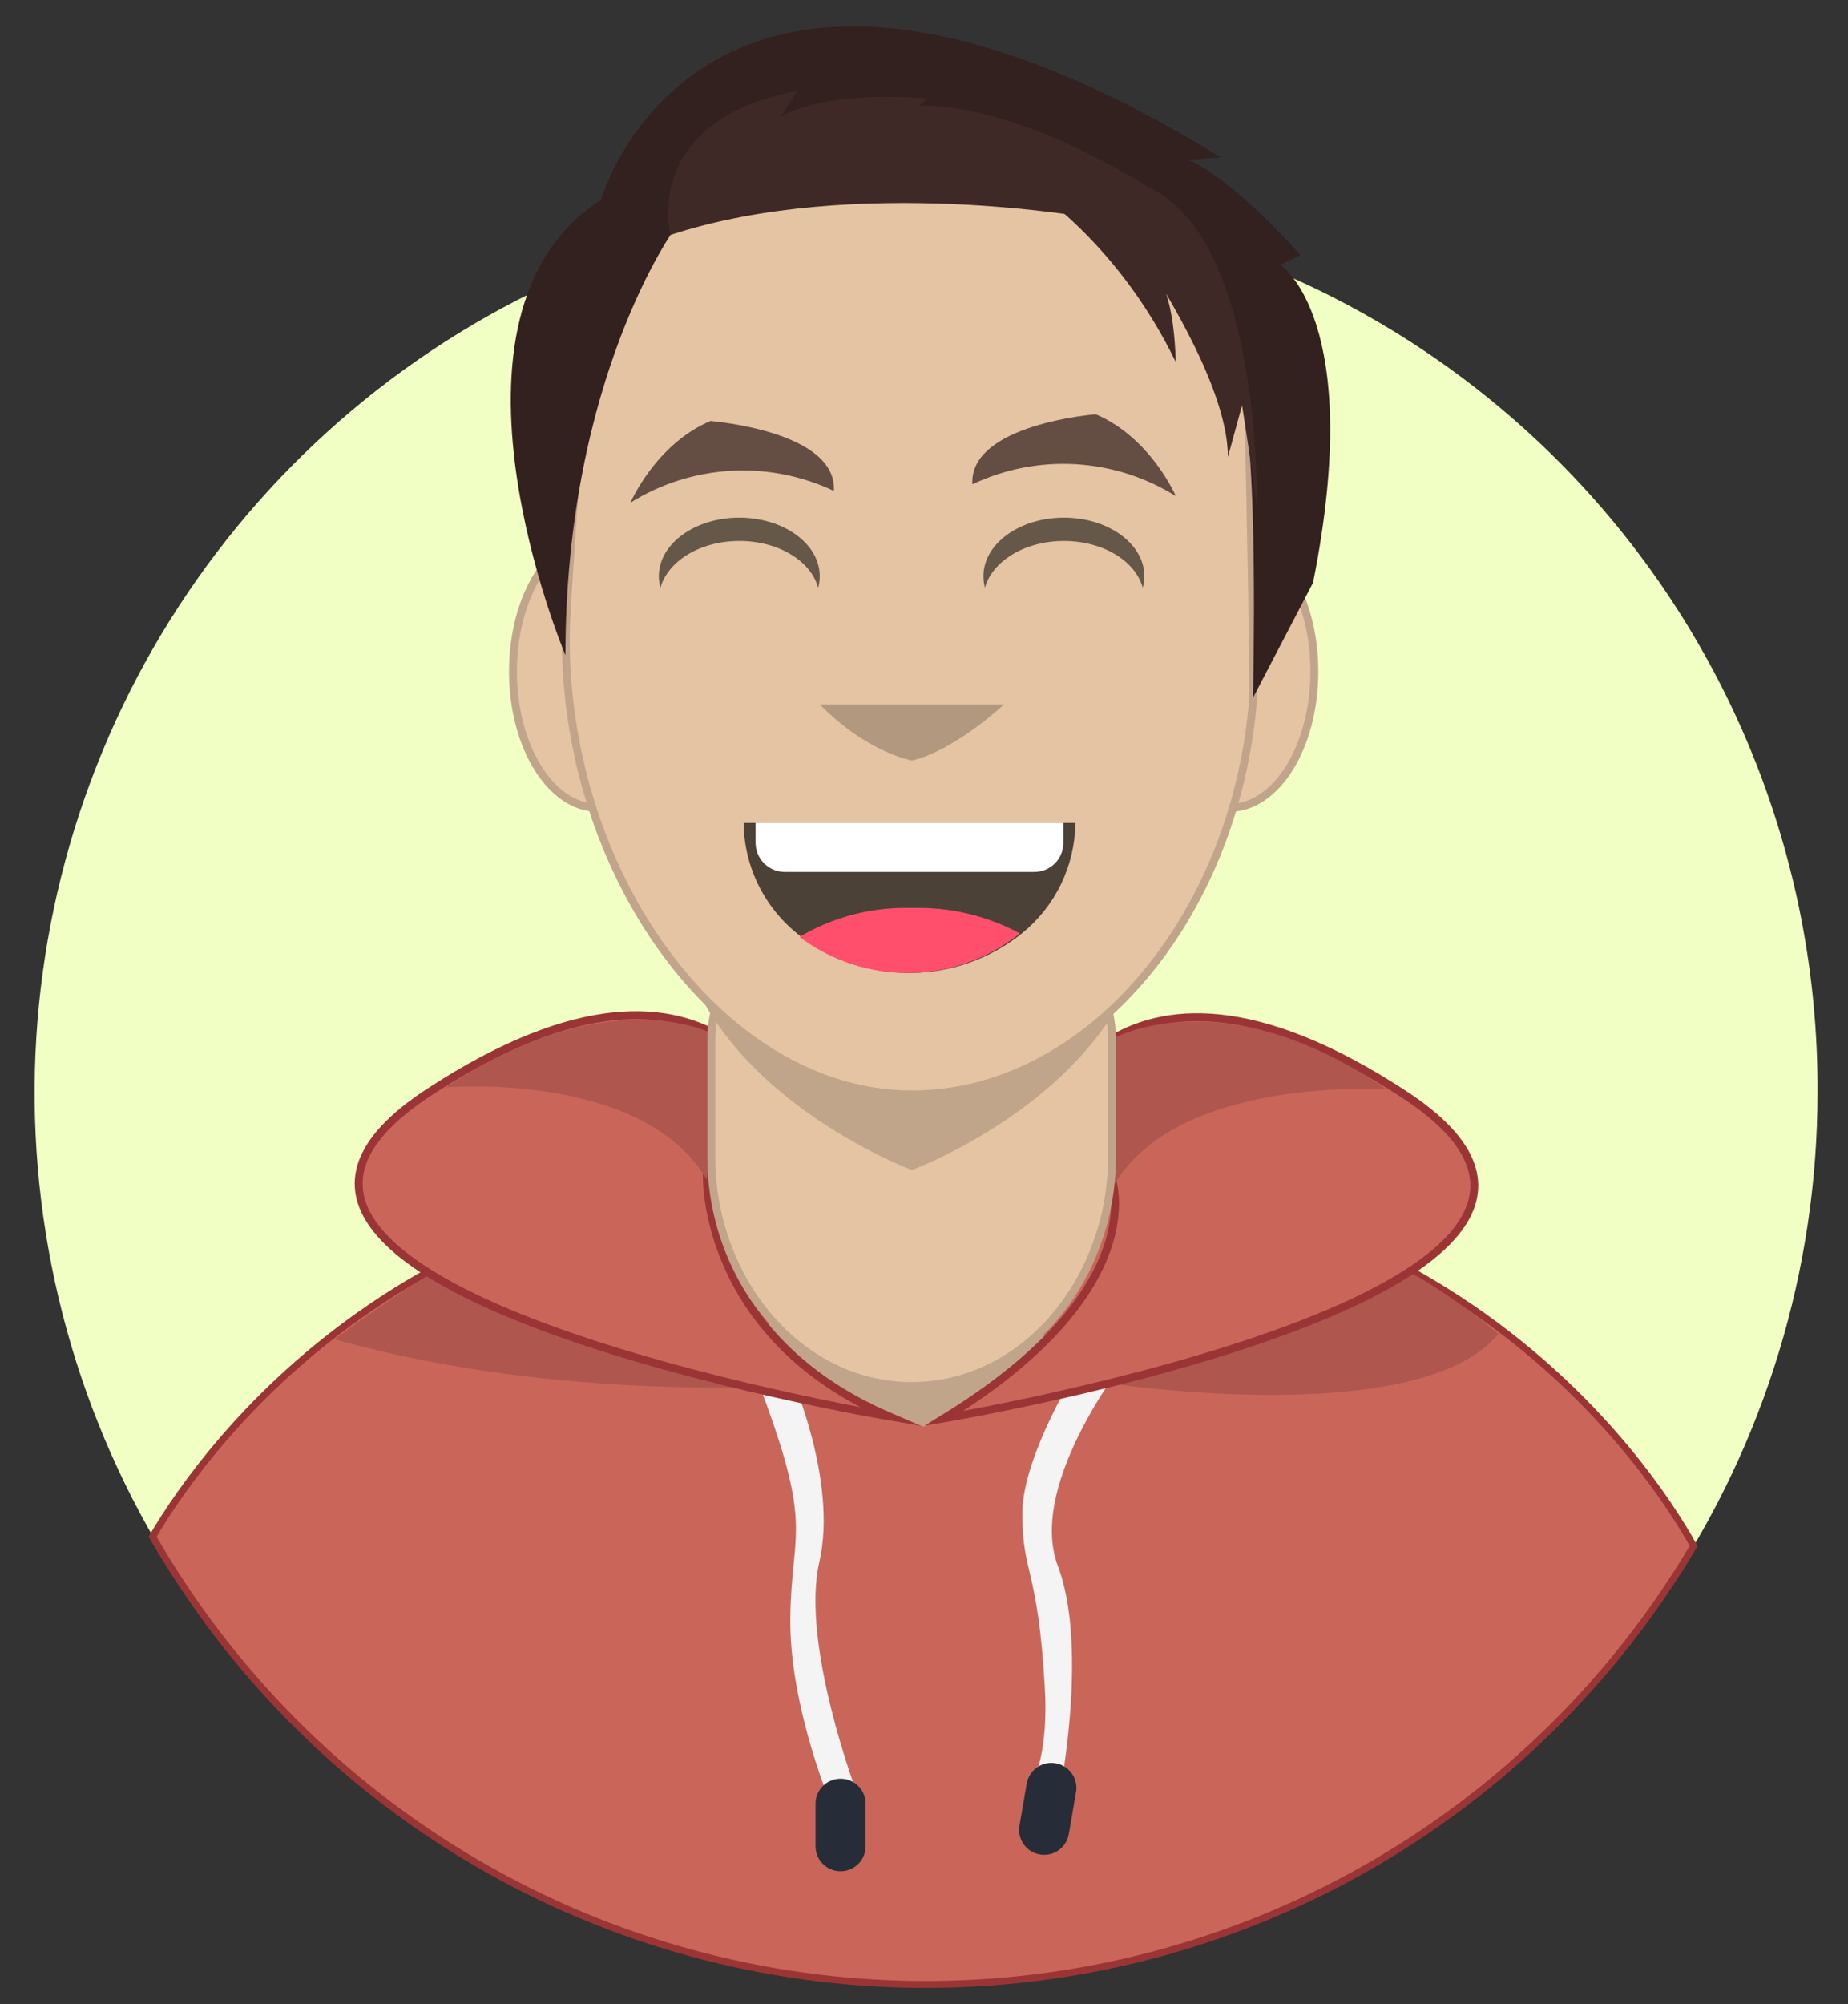 <svg viewBox="0 0 250 271" fill="none" xmlns="http://www.w3.org/2000/svg">
<rect x="0" y="0" width="250" height="271" fill="#333333" stroke="none"/>
<g id="avatar">
<g id="avatar_2">
<g id="avatar-wrapper">
<path id="wrapper v" d="M245.874 147.759C245.871 171.612 238.795 194.928 225.541 214.759C212.286 234.59 193.449 250.045 171.411 259.169C149.372 268.294 125.123 270.678 101.73 266.02C78.337 261.363 56.85 249.872 39.987 233.002C23.125 216.133 11.643 194.641 6.995 171.246C2.347 147.851 4.742 123.602 13.876 101.568C23.009 79.533 38.472 60.703 58.309 47.456C78.145 34.21 101.464 27.144 125.317 27.152C141.175 27.073 156.891 30.139 171.557 36.173C186.222 42.207 199.546 51.088 210.757 62.304C221.968 73.52 230.844 86.848 236.872 101.516C242.9 116.184 245.959 131.901 245.874 147.759Z" fill="#F1FFC4"/>
</g>
<g id="avatar-person">
<g id="hoodie jacket">
<path id="jacket base" d="M229.114 209.063C218.387 227.23 203.083 242.266 184.729 252.67C166.375 263.073 145.613 268.481 124.516 268.353C103.419 268.225 82.724 262.565 64.498 251.94C46.272 241.314 31.151 226.093 20.646 207.798C27.848 195.557 57.507 153.747 124.519 158.658C194.114 153.557 223.431 198.81 229.114 209.063Z" fill="#C96659" stroke="#9B3535" stroke-width="0.93" stroke-miterlimit="10"/>
<g id="bottom neck">
<path id="b neck v" d="M99.507 180.089L121.38 174.785L134.583 175.684L146.988 184.709L130.266 190.19L125 192.937L97.924 182.785L99.507 180.089Z" fill="#C1A58B"/>
</g>
<g id="hood tie">
<path id="l lace" d="M106.95 185.886C106.95 185.886 113.38 200.279 110.836 211.266C108.291 222.253 115.899 242.392 115.899 242.392L112.659 244.595C112.659 244.595 106.747 230.899 106.912 218.709C107.076 206.519 110.291 206.873 102.177 185.886L103.013 183.013L106.95 185.886Z" fill="#F4F4F4"/>
<path id="l tie" d="M113.722 240.532H113.709C111.843 240.532 110.329 242.045 110.329 243.911V249.671C110.329 251.538 111.843 253.051 113.709 253.051H113.722C115.588 253.051 117.101 251.538 117.101 249.671V243.911C117.101 242.045 115.588 240.532 113.722 240.532Z" fill="#262D38"/>
<path id="r lace" d="M146.988 183.013C146.988 183.013 138.304 196.329 138.304 204.671C138.304 213.013 140.393 211.785 141.342 228.127C141.861 236.81 139.886 240.532 139.886 240.532H143.684C143.684 240.532 147.064 222.152 143.114 211.772C138.811 200.456 152.924 183.013 152.924 183.013H146.988Z" fill="#F4F4F4"/>
<path id="r tie" d="M142.814 238.446L142.801 238.444C140.962 238.126 139.213 239.36 138.896 241.2L137.917 246.875C137.599 248.715 138.833 250.463 140.673 250.78L140.685 250.783C142.524 251.1 144.273 249.866 144.59 248.027L145.57 242.351C145.887 240.512 144.653 238.763 142.814 238.446Z" fill="#262D38"/>
</g>
<g id="jacket shade">
<path id="jl shade l" d="M108.127 187.342C108.127 187.342 75.658 189.734 45.279 181.101C45.279 181.101 56.671 172.646 62.279 170.051L108.127 187.342Z" fill="#AF564F"/>
<path id="jr shade v" d="M150.051 187.063C150.051 187.063 191.924 193.468 202.696 180.392C202.696 180.392 190.405 169.937 184.317 169.937L150.051 187.063Z" fill="#AF564F"/>
</g>
<path id="hood right" d="M127.696 191.81C127.696 191.81 230.557 174.557 189.962 148C149.367 121.443 139.886 153.911 139.886 153.911L150.317 159.114C150.317 159.114 156.355 174.215 127.696 191.81Z" fill="#C96659" stroke="#9B3535" stroke-width="1.07" stroke-miterlimit="10"/>
<path id="hood left" d="M120.253 191.532C120.253 191.532 17.405 174.279 58.013 147.722C98.621 121.165 108.089 153.646 108.089 153.646L95.621 159.089C95.621 159.089 95.026 180.646 120.253 191.532Z" fill="#C96659" stroke="#9B3535" stroke-width="1.07" stroke-miterlimit="10"/>
<g id="hood shade">
<path id="hs l" d="M60.329 147.038C60.329 147.038 86.912 144.785 95.621 159.519L97.139 140.152C97.139 140.152 83.393 131.886 60.329 147.038Z" fill="#AF564F"/>
<path id="hs r" d="M187.595 147.317C187.595 147.317 159.519 145.418 150.772 160.152L150.431 140.506C150.431 140.506 165.253 131.975 187.595 147.317Z" fill="#AF564F"/>
</g>
</g>
<g id="neck">
<path id="neck v" d="M150.43 140.506V156.304C150.466 162.194 148.98 167.993 146.114 173.139C141.304 181.734 132.911 187.43 123.329 187.43C113.747 187.43 105.38 181.734 100.544 173.139C97.679 167.993 96.192 162.194 96.228 156.304V140.506C96.228 138.366 96.65 136.246 97.469 134.269C98.289 132.292 99.49 130.495 101.004 128.982C102.518 127.469 104.316 126.27 106.293 125.452C108.271 124.634 110.391 124.214 112.532 124.215H134.177C138.491 124.225 142.625 125.946 145.672 129C148.719 132.054 150.43 136.192 150.43 140.506Z" fill="#E5C4A3" stroke="#C1A58B" stroke-width="1.07" stroke-miterlimit="10"/>
<path id="neck shade" d="M151.519 135.544C142.848 151 123.367 158.228 123.367 158.228C123.367 158.228 103.874 150.975 95.203 135.519L123.367 143.785L151.519 135.544Z" fill="#C1A58B"/>
</g>
<g id="ears">
<path id="ear left" d="M80.899 109.253C87.254 109.253 92.405 100.996 92.405 90.81C92.405 80.624 87.254 72.367 80.899 72.367C74.544 72.367 69.393 80.624 69.393 90.81C69.393 100.996 74.544 109.253 80.899 109.253Z" fill="#E5C4A3" stroke="#C1A58B" stroke-width="1.07" stroke-miterlimit="10"/>
<path id="ear right" d="M166.304 109.253C172.659 109.253 177.81 100.996 177.81 90.81C177.81 80.624 172.659 72.367 166.304 72.367C159.949 72.367 154.798 80.624 154.798 90.81C154.798 100.996 159.949 109.253 166.304 109.253Z" fill="#E5C4A3" stroke="#C1A58B" stroke-width="1.07" stroke-miterlimit="10"/>
</g>
<g id="head">
<path id="head_2" d="M168.62 42.203C168.62 42.203 169.709 92.279 169.544 94.367C167.165 124.544 146.76 148 123.367 148C98.367 148 76.532 119.38 76.532 86.228C76.532 81.165 79.494 42.203 79.494 42.203C79.51 37.508 81.383 33.01 84.703 29.69C88.022 26.37 92.52 24.498 97.215 24.481H150.886C155.583 24.494 160.084 26.365 163.407 29.686C166.729 33.006 168.604 37.505 168.62 42.203Z" fill="#E5C4A3" stroke="#C1A58B" stroke-width="1.07" stroke-miterlimit="10"/>
</g>
<g id="mouth">
<path id="inner" d="M145.481 111.29C145.45 114.16 144.785 116.987 143.534 119.569C142.282 122.152 140.474 124.425 138.241 126.227C134.029 129.61 128.811 131.492 123.409 131.577C118.008 131.662 112.733 129.944 108.418 126.695C106.02 124.899 104.067 122.576 102.71 119.904C101.354 117.233 100.63 114.286 100.595 111.29H145.481Z" fill="#4C4136"/>
<path id="teeth" d="M102.215 111.279H143.848V114C143.848 115.037 143.436 116.032 142.703 116.766C141.969 117.499 140.974 117.911 139.937 117.911H106.165C105.643 117.911 105.126 117.808 104.644 117.607C104.163 117.406 103.726 117.112 103.359 116.741C102.991 116.371 102.701 115.931 102.505 115.447C102.309 114.964 102.21 114.446 102.215 113.924V111.279Z" fill="white"/>
<path id="tongue" d="M137.975 126.228C133.763 129.611 128.545 131.493 123.144 131.578C117.743 131.663 112.467 129.945 108.152 126.696C112.768 123.974 118.061 122.617 123.418 122.785C128.487 122.642 133.506 123.829 137.975 126.228Z" fill="#FF4F6D"/>
</g>
<g id="nose">
<path id="nose v" d="M110.899 95.266H135.823C135.823 95.266 129.279 101.418 123.367 102.861C123.367 102.823 117.393 101.861 110.899 95.266Z" fill="#B2987F"/>
</g>
<g id="eyes">
<path id="eye left" d="M110.899 77.924C110.898 78.45 110.825 78.974 110.684 79.481C109.696 75.848 105.304 73.152 100.013 73.152C94.722 73.152 90.342 75.886 89.342 79.481C89.2 78.974 89.128 78.45 89.127 77.924C89.127 73.544 94 70 100.013 70C106.025 70 110.899 73.544 110.899 77.924Z" fill="#665848"/>
<path id="eye right" d="M154.81 77.924C154.809 78.45 154.737 78.974 154.595 79.481C153.595 75.848 149.203 73.152 143.924 73.152C138.646 73.152 134.241 75.886 133.241 79.481C133.11 78.972 133.041 78.449 133.038 77.924C133.038 73.544 137.912 70 143.924 70C149.937 70 154.81 73.544 154.81 77.924Z" fill="#665848"/>
</g>
<g id="eyebrow">
<path id="brow left" opacity="0.72" d="M112.81 66.392C108.458 64.329 103.657 63.392 98.849 63.668C94.04 63.945 89.378 65.426 85.291 67.975C85.291 67.975 88.671 60.076 96.127 56.924C96.127 56.962 113.266 58.228 112.81 66.392Z" fill="#33211F"/>
<path id="brow right" opacity="0.72" d="M131.544 65.494C135.897 63.432 140.699 62.497 145.508 62.776C150.316 63.055 154.978 64.538 159.063 67.089C159.063 67.089 155.684 59.19 148.241 56.025C148.241 56.013 131.089 57.367 131.544 65.494Z" fill="#33211F"/>
</g>
<g id="hair">
<path id="hair1" d="M91.38 30.759C91.38 30.759 76.494 51.051 76.494 88.608C76.494 88.608 57.013 42.595 81.304 27.038C81.304 27.038 95.101 -21.696 165.152 21.279L160.747 21.62C160.747 21.62 165.81 23.304 175.937 34.481L173.228 35.836C173.228 35.836 184.734 43.279 177.633 78.797L169.506 94.367C169.506 94.367 170.317 60.532 167.886 53.43C167.886 53.43 161.051 36.506 155.228 30.076C155.329 30.076 132.329 18.57 91.38 30.759Z" fill="#33211F"/>
<path id="hair2" d="M90.696 31.772C90.696 31.772 86.645 16.38 107.797 12.316L105.595 15.861C105.595 15.861 110.658 12.139 125.557 13.329L123.367 15.025C123.367 15.025 146.57 25.835 148.101 29.557C148.101 29.557 115.759 23.582 90.696 31.772Z" fill="#3F2927"/>
<path id="hair3" d="M138.089 24.43C138.089 24.43 150.747 31.772 159.063 48.962C159.063 48.962 158.924 40.57 156.873 38.025C154.823 35.481 166.114 51.481 166.114 61.797L168.025 54.823C168.025 54.823 169.114 61.544 170.051 68.747C170.051 68.747 170.835 32.203 155.304 25.317C155.304 25.317 135.595 12.329 120.987 14.532L138.089 24.43Z" fill="#3F2927"/>
</g>
</g>
</g>
</g>
</svg>
